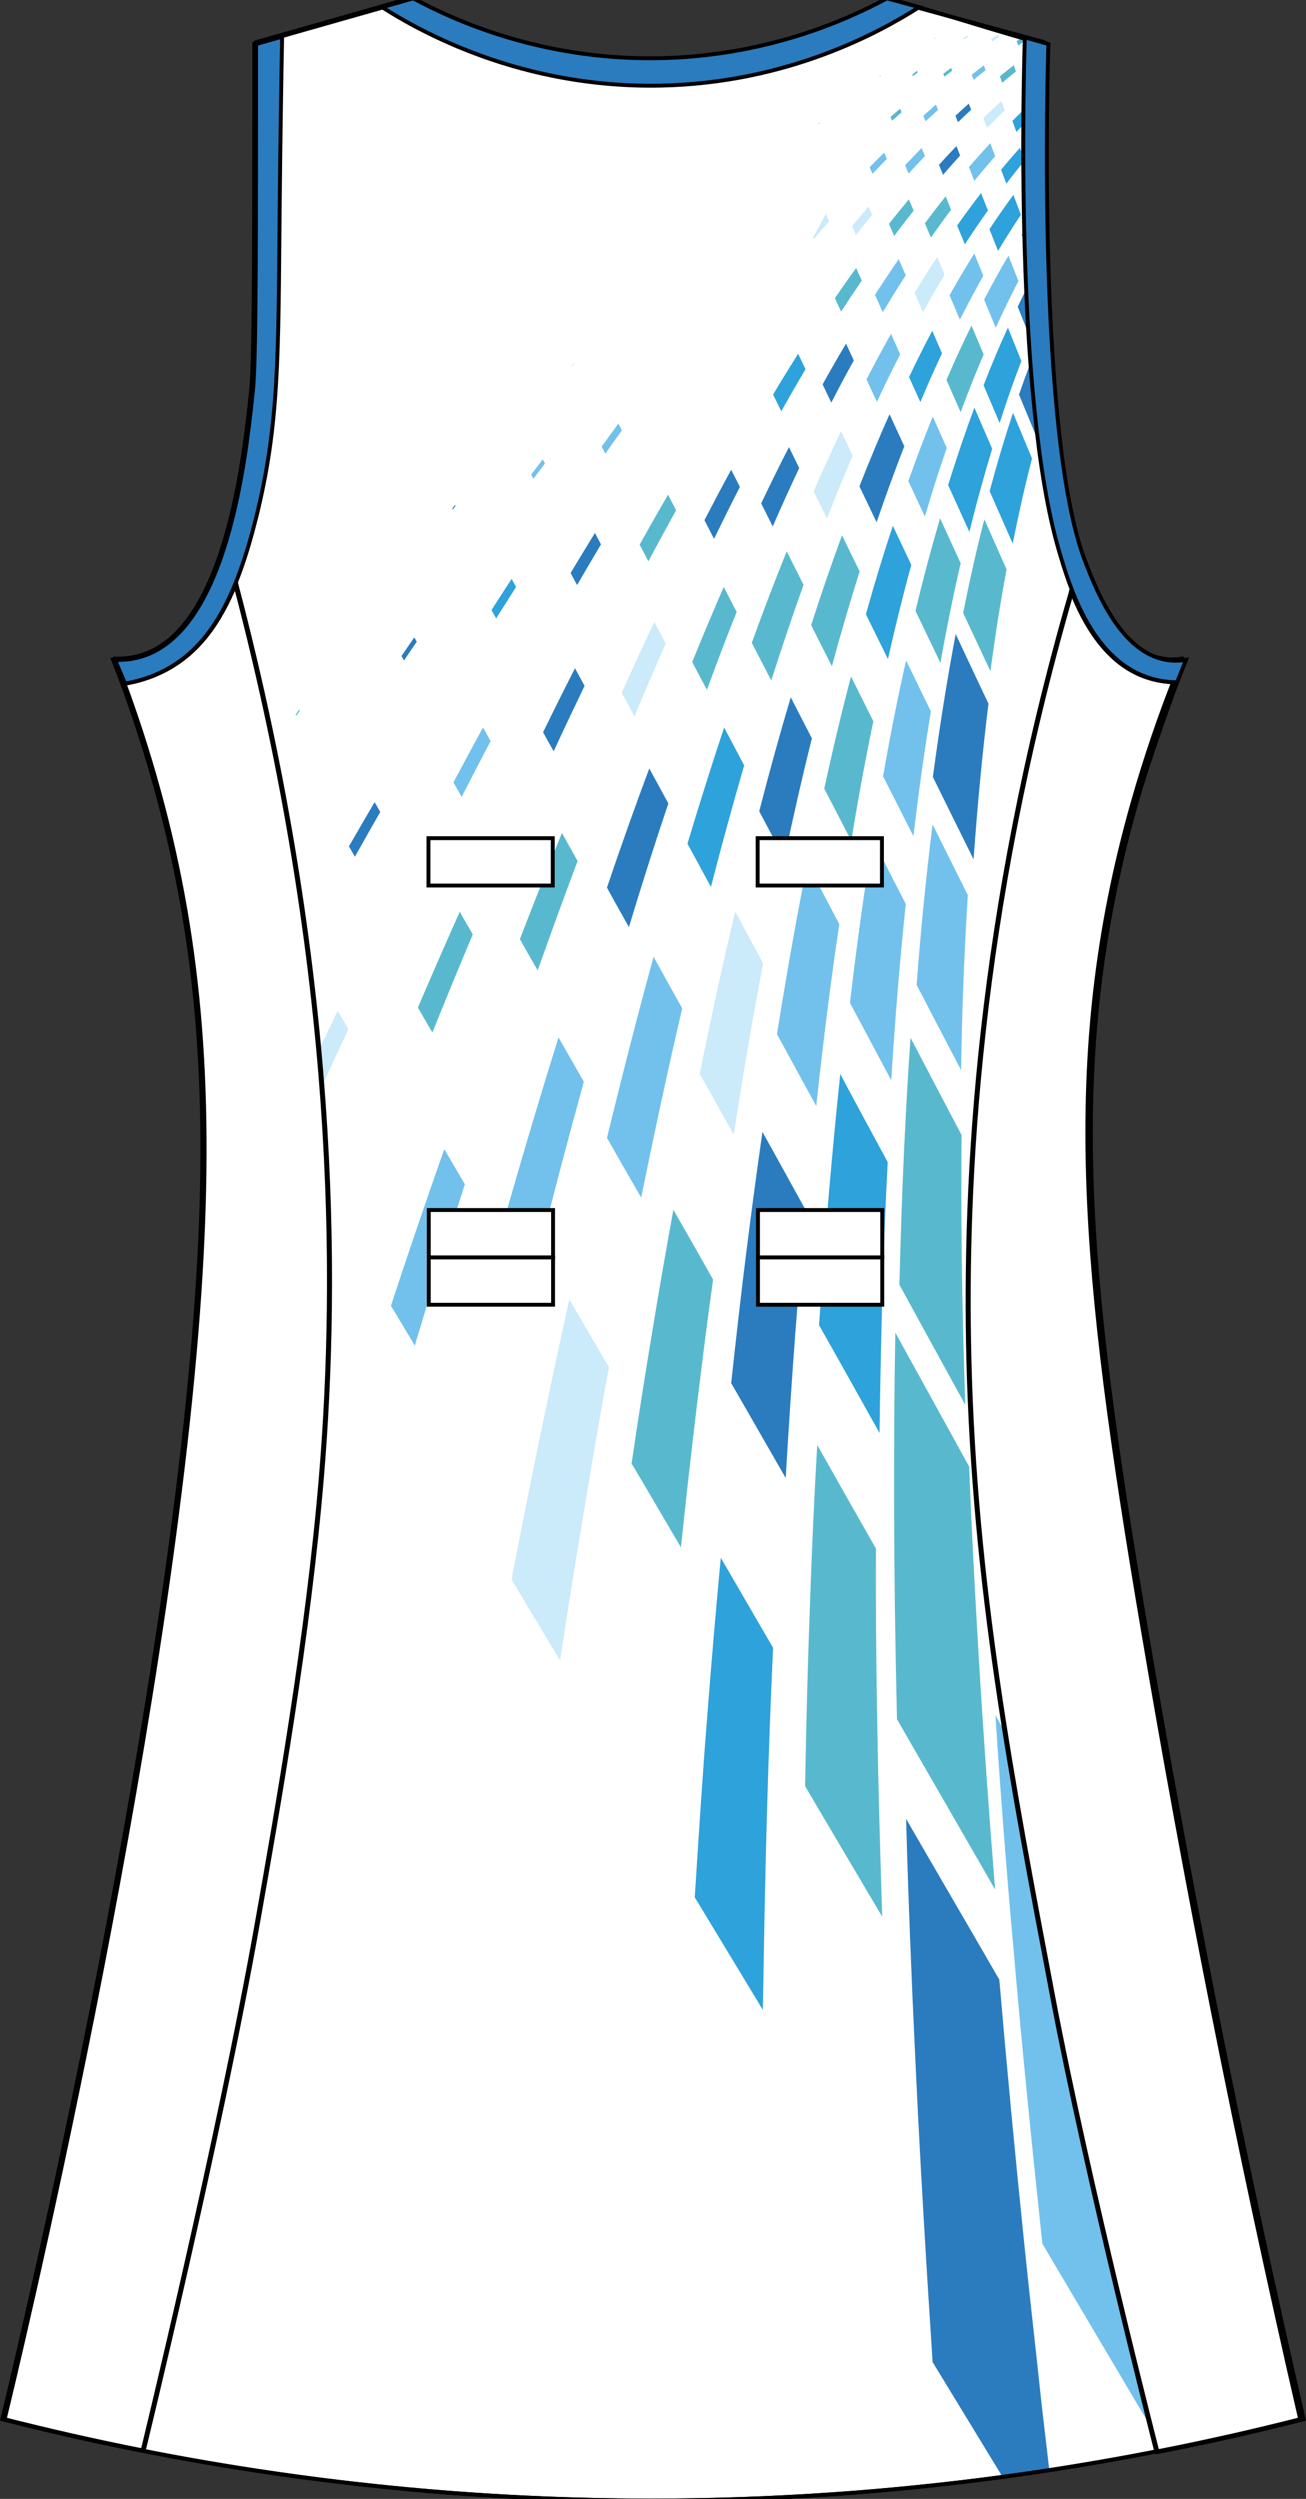 <?xml version="1.0" encoding="utf-8"?>
<!-- Generator: Adobe Illustrator 19.1.0, SVG Export Plug-In . SVG Version: 6.00 Build 0)  -->
<svg version="1.1" id="Layer_1" xmlns="http://www.w3.org/2000/svg" xmlns:xlink="http://www.w3.org/1999/xlink" x="0px" y="0px"
	 viewBox="0 0 335.2 641.14" style="enable-background:new 0 0 335.2 641.14;" xml:space="preserve">
<rect x="0" y="0" width="335.2" height="641.14" fill="#333333" stroke="none"/>
<style type="text/css">
	<![CDATA[
	@font-face{font-family:'codaheavy';src:url('/fonts/coda-heavy-webfont.woff') format('woff')}
	text{font-family:Impact,codaheavy,sans-serif}
	.Number.fill{fill:#000}
	.NumberOutline.stroke{fill:none;stroke:#777;stroke-width:2.5}
	.Colour1.fill{fill:#FFFFFF;}
	.Colour2.fill{fill:#2A7CBF;}
	.Colour3.fill{fill:#58B9CE;}
	.Colour4.fill{fill:#71C1EC;}
	.Colour5.fill{fill:#2DA2DB;}
	.Colour6.fill{fill:#CBEAFA;}
	.NeckAndArmTrim.fill{fill:#2A7CBF;stroke:#000000;stroke-miterlimit:10;}
	.SidePanels.fill{fill:#FFFFFF;stroke:#000000;stroke-miterlimit:10;}
	.st0{fill:#2A7CBF;}
	.st1{fill:none;stroke:#000000;stroke-miterlimit:10;}
	.st2{fill:#FFFFFF;stroke:#000000;}
	.st3{fill:none;stroke:#000000;stroke-linecap:round;stroke-linejoin:round;}
	]]>
</style>
<path class="Colour1 fill" d="M1.2,620.69c43.51,11.08,102.43,21.48,172.43,20.85c64.42-0.58,119.02-10.32,160.36-20.85
	c-16.35-70.98-29.65-138.88-40.52-203.28c-15.28-90.56-20.96-145.91-2.59-211.1c4.47-15.84,9.33-28.64,12.93-37.35
	c-1.09,0.18-2.96,0.39-5.17,0c-11.71-2.05-17.91-18.02-20.69-25.19c-12.44-32.06-9.68-126.75-9.48-132.91
	c-13.79-3.76-27.59-7.53-41.38-11.29c0,22.71-121.56,22.71-121.56,0C92.31,3.33,79.09,7.1,65.87,10.86c0,4,0.01,10.04,0,17.37
	c-0.04,43.07-0.08,64.76-0.86,72.1c-1.81,16.96-6.5,61-28.45,67.76c-2.79,0.86-5.27,0.93-6.9,0.87c3.09,7.92,7.29,19.54,11.21,33.88
	c10.87,39.79,13.7,78.93,10.35,128.57C43.47,446.06,3.02,613.27,1.2,620.69z"/>
<path class="Colour3 fill" d="M240.04,9.77c-0.09,0.06-0.18,0.12-0.27,0.18c0,0-0.02-0.06-0.03-0.08c0.09-0.06,0.18-0.12,0.27-0.18
	C240.02,9.71,240.04,9.77,240.04,9.77z M226,19.36c-0.1,0.07-0.19,0.14-0.28,0.21c0.01,0.03,0.03,0.06,0.04,0.09
	c0.09-0.07,0.19-0.13,0.28-0.21C226.03,19.42,226.01,19.39,226,19.36z M235.38,18.17c-0.42,0.3-0.83,0.62-1.25,0.93
	c0.06,0.14,0.11,0.29,0.17,0.43c0.41-0.31,0.83-0.63,1.24-0.94C235.49,18.45,235.43,18.31,235.38,18.17z M244.11,17.41
	c-0.66,0.5-1.33,1.01-2,1.52c0.1,0.25,0.19,0.5,0.29,0.75c0.66-0.52,1.33-1.04,1.99-1.54C244.29,17.9,244.2,17.65,244.11,17.41z
	 M260.19,16.74c-1.18,0.92-2.37,1.88-3.56,2.85c0.2,0.54,0.39,1.09,0.6,1.65c1.18-0.99,2.35-1.97,3.52-2.91
	C260.56,17.79,260.37,17.26,260.19,16.74z M210.41,31.43c-0.11,0.1-0.23,0.19-0.35,0.29c0.02,0.03,0.03,0.07,0.05,0.11
	c0.12-0.09,0.23-0.19,0.35-0.29C210.44,31.51,210.43,31.47,210.41,31.43z M231.01,27.89c-0.81,0.7-1.63,1.4-2.45,2.11
	c0.13,0.32,0.27,0.64,0.4,0.96c0.81-0.72,1.63-1.43,2.44-2.14C231.27,28.5,231.14,28.2,231.01,27.89z M233.27,51.15
	c-1.69,2.03-3.4,4.12-5.11,6.31c0.44,1.01,0.89,2.04,1.34,3.08c1.68-2.24,3.35-4.41,5-6.49C234.08,53.07,233.68,52.1,233.27,51.15z
	 M242.72,50.38c-1.77,2.2-3.55,4.51-5.34,6.91c0.51,1.2,1.03,2.42,1.55,3.67c1.74-2.49,3.46-4.87,5.19-7.16
	C243.65,52.64,243.18,51.5,242.72,50.38z M219.74,68.76c-1.8,2.48-3.63,5.06-5.46,7.74c0.53,1.13,1.06,2.29,1.6,3.46
	c1.79-2.76,3.56-5.42,5.32-7.97C220.71,70.9,220.22,69.82,219.74,68.76z M249.35,83.53c-2.16,4.37-4.31,9.01-6.43,13.95
	c1.18,2.68,2.39,5.44,3.64,8.28c1.94-5.24,3.91-10.18,5.9-14.82C251.39,88.4,250.36,85.93,249.35,83.53z M171.46,126.92
	c-2.39,4.12-4.82,8.38-7.3,12.82c0.76,1.4,1.5,2.84,2.26,4.29c2.4-4.54,4.78-8.9,7.11-13.11
	C172.83,129.57,172.15,128.24,171.46,126.92z M216.11,137.34c-2.63,7.19-5.3,14.86-7.92,23.06c1.72,3.41,3.48,6.93,5.32,10.53
	c2.35-8.64,4.74-16.73,7.13-24.31C219.1,143.44,217.58,140.36,216.11,137.34z M201.92,141.45c-2.97,7.35-5.96,15.17-8.97,23.48
	c1.63,3.14,3.29,6.37,5,9.66c2.78-8.68,5.53-16.85,8.29-24.54C204.76,147.13,203.34,144.25,201.92,141.45z M185.76,150.6
	c-2.65,6.07-5.35,12.48-8.1,19.26c1.24,2.33,2.5,4.71,3.78,7.13c2.58-7.03,5.11-13.68,7.63-19.97
	C187.94,154.85,186.84,152.71,185.76,150.6z M241.28,132.98c-2.16,7.36-4.28,15.26-6.31,23.77c2.05,4.28,4.2,8.71,6.4,13.32
	c1.63-9.15,3.37-17.65,5.2-25.55C244.74,140.53,242.98,136.69,241.28,132.98z M76.81,182.06c-0.3,0.43-0.61,0.86-0.93,1.28
	c0.05,0.09,0.13,0.17,0.16,0.27c0.32-0.42,0.62-0.86,0.93-1.28C76.92,182.24,76.87,182.15,76.81,182.06z M252.64,133.23
	c-1.9,7.41-3.72,15.41-5.43,24.05c2.22,4.77,4.57,9.74,7,14.95c1.24-9.39,2.63-18.09,4.14-26.15
	C256.35,141.61,254.46,137.33,252.64,133.23z M218.42,173.56c-2.33,8.88-4.63,18.46-6.86,28.8c2.24,4.3,4.54,8.75,6.93,13.36
	c1.8-11.01,3.69-21.21,5.66-30.67C222.17,181.09,220.27,177.26,218.42,173.56z M144.23,213.71c-3.49,8.58-7.1,17.64-10.79,27.25
	c1.46,2.65,3,5.31,4.57,8.01c3.5-9.89,6.91-19.23,10.24-28.06C146.89,218.47,145.56,216.07,144.23,213.71z M118.01,233.92
	c-3.49,7.79-7.07,15.98-10.75,24.6c1.23,2.1,2.43,4.25,3.72,6.38c3.54-8.81,7.01-17.18,10.36-25.16
	C120.21,237.78,119.07,235.86,118.01,233.92z M233.7,266.25c-0.66,9.28-1.2,19.03-1.68,29.28c-0.5,10.78-0.87,22.13-1.18,34.09
	c5.36,9.8,10.98,20.07,16.91,30.83c-0.43-13.07-0.75-25.47-0.89-37.25c-0.13-11.19-0.16-21.84-0.06-31.98
	C242.22,282.52,237.85,274.2,233.7,266.25z M172.83,310.38c-1.75,9.63-3.53,19.71-5.25,30.27c-1.85,11.05-3.69,22.65-5.48,34.84
	c4.14,6.93,8.31,14.14,12.67,21.52c1.35-12.86,2.73-25.1,4.14-36.77c1.33-11.14,2.71-21.78,4.11-31.94
	C179.54,322.14,176.15,316.16,172.83,310.38z M229.8,341.92c-0.28,14.26-0.35,29.33-0.32,45.29c0.04,16.91,0.29,34.85,0.74,53.91
	c7.99,13.84,16.39,28.38,25.18,43.67c-1.66-20.86-3.05-40.48-4.15-58.98c-1.04-17.45-1.91-33.93-2.5-49.52
	C242.12,364.28,235.83,352.82,229.8,341.92z M209.75,370.73c-0.73,12.59-1.35,25.9-1.83,39.98c-0.57,14.91-0.98,30.73-1.29,47.54
	c6.28,10.73,12.92,21.86,19.8,33.52c-0.58-18.13-1.05-35.21-1.3-51.3c-0.27-15.19-0.37-29.56-0.31-43.15
	C219.57,388.1,214.53,379.25,209.75,370.73z M261.35,11.69c0.76-0.55,1.52-1.07,2.27-1.6c-0.47-0.13-0.94-0.27-1.41-0.4
	c-0.42,0.29-0.84,0.57-1.25,0.86C261.08,10.93,261.22,11.31,261.35,11.69z M267.89,18.64c-0.16-0.49-0.32-0.97-0.49-1.45
	c-1.26,1-2.53,2.05-3.81,3.13c0.23,0.65,0.46,1.3,0.68,1.96c1.21-1.07,2.41-2.1,3.61-3.1C267.89,19,267.89,18.82,267.89,18.64z"/>
<path class="Colour6 fill" d="M248.47,9.45c-0.36,0.24-0.71,0.47-1.07,0.71c-0.05-0.11-0.09-0.24-0.13-0.36
	c0.36-0.24,0.71-0.47,1.07-0.71C248.38,9.22,248.42,9.34,248.47,9.45z M256.2,8.8c-0.6,0.4-1.21,0.81-1.81,1.22
	c0.08,0.22,0.16,0.44,0.24,0.66c0.6-0.42,1.2-0.83,1.8-1.23C256.35,9.23,256.28,9.02,256.2,8.8z M257.01,25.93
	c-1.53,1.4-3.07,2.85-4.62,4.35c0.31,0.82,0.63,1.66,0.95,2.5c1.52-1.54,3.03-3.03,4.54-4.47C257.59,27.5,257.3,26.71,257.01,25.93z
	 M222.91,53.03c-1.4,1.62-2.81,3.29-4.23,5.01c0.32,0.74,0.67,1.48,1,2.24c1.4-1.76,2.79-3.47,4.16-5.13
	C223.53,54.45,223.22,53.73,222.91,53.03z M240.54,65.96c-1.93,2.92-3.87,5.98-5.81,9.2c0.7,1.61,1.41,3.25,2.15,4.92
	c1.86-3.36,3.71-6.56,5.56-9.61C241.8,68.94,241.16,67.44,240.54,65.96z M147.42,93.17c-0.19,0.21-0.37,0.43-0.57,0.64
	c0.04,0.06,0.07,0.12,0.09,0.18c0.18-0.22,0.38-0.43,0.57-0.64C147.48,93.29,147.44,93.23,147.42,93.17z M215.86,110.65
	c-2.32,4.86-4.67,10-7.03,15.43c1.12,2.27,2.26,4.59,3.42,6.96c2.2-5.67,4.41-11.03,6.6-16.11
	C217.83,114.79,216.84,112.7,215.86,110.65z M167.94,159.59c-2.73,5.76-5.53,11.81-8.36,18.19c1.08,1.98,2.17,4,3.28,6.05
	c2.7-6.56,5.37-12.8,8-18.73C169.87,163.24,168.9,161.4,167.94,159.59z M86.68,259.39c-3.44,7.08-7,14.45-10.62,22.16
	c1,1.66,1.99,3.34,3,5.03c3.52-7.84,7-15.34,10.36-22.53C88.53,262.46,87.58,260.93,86.68,259.39z M188.68,233.88
	c-3.01,12.78-6.08,26.63-9.07,41.67c2.84,5.03,5.74,10.23,8.71,15.58c2.43-15.87,4.97-30.48,7.54-43.97
	C193.39,242.62,191.01,238.18,188.68,233.88z M146.13,333.39c-2.38,10.68-4.77,21.84-7.17,33.51c-2.54,12.2-5.1,24.98-7.67,38.39
	c4.07,6.72,8.17,13.66,12.46,20.7c2.14-14.02,4.29-27.4,6.44-40.16c2.02-12.21,4.05-23.89,6.1-35.06
	C152.78,344.86,149.41,339.06,146.13,333.39z M212,54.97c-0.09,0.1-0.19,0.21-0.28,0.32c-0.95,1.85-1.96,3.71-3.02,5.58
	c0.07,0.15,0.13,0.29,0.2,0.44c1.31-1.56,2.61-3.08,3.9-4.56C212.53,56.14,212.27,55.55,212,54.97z M267.79,35.98
	c0.04-0.04,0.07-0.08,0.11-0.12c0-1.63,0-3.3-0.01-4.99c-0.46,0.48-0.93,0.95-1.39,1.44C266.93,33.5,267.36,34.72,267.79,35.98z"/>
<path class="Colour5 fill" d="M265.43,29.16c-1.52,1.5-3.04,3.07-4.56,4.7c-0.35-0.96-0.69-1.91-1.03-2.84c1.56-1.58,3.12-3.09,4.66-4.54
	C264.8,27.36,265.12,28.25,265.43,29.16z M261.79,37.89c-1.61,1.81-3.23,3.69-4.85,5.67c0.44,1.16,0.89,2.35,1.35,3.56
	c1.57-2.07,3.13-4.04,4.7-5.92C262.59,40.08,262.19,38.97,261.79,37.89z M251.8,49.53c-2.04,2.65-4.08,5.42-6.14,8.33
	c0.64,1.58,1.3,3.19,1.98,4.83c1.98-3.04,3.94-5.93,5.92-8.7C252.95,52.47,252.36,50.99,251.8,49.53z M260.1,50
	c-2.05,2.78-4.09,5.72-6.15,8.81c0.71,1.81,1.46,3.67,2.21,5.57c1.95-3.25,3.9-6.34,5.86-9.27C261.37,53.37,260.73,51.66,260.1,50z
	 M204.85,90.76c-2.11,3.35-4.26,6.83-6.42,10.47c0.68,1.4,1.38,2.83,2.09,4.28c2.1-3.74,4.18-7.33,6.22-10.78
	C206.11,93.39,205.47,92.07,204.85,90.76z M239.27,84.87c-1.98,3.74-3.96,7.69-5.95,11.88c0.95,2.08,1.9,4.23,2.9,6.42
	c1.84-4.41,3.69-8.58,5.56-12.51C240.92,88.68,240.08,86.75,239.27,84.87z M258.69,84.05c-2.12,4.62-4.21,9.55-6.24,14.81
	c1.33,3.11,2.7,6.33,4.12,9.68c1.79-5.65,3.66-10.94,5.58-15.89C260.96,89.68,259.81,86.81,258.69,84.05z M250.09,104.59
	c-2.29,6.18-4.55,12.78-6.74,19.87c1.75,3.86,3.58,7.86,5.46,12.03c1.85-7.61,3.83-14.7,5.84-21.34
	C253.08,111.5,251.55,107.99,250.09,104.59z M260,105.92c-2.07,6.22-4.07,12.91-6,20.1c1.89,4.29,3.87,8.77,5.93,13.45
	c1.55-7.8,3.18-15.07,4.95-21.83C263.19,113.57,261.57,109.66,260,105.92z M131.32,148.53c-1.7,2.6-3.43,5.26-5.17,7.99
	c0.4,0.71,0.79,1.43,1.19,2.16c1.73-2.76,3.44-5.45,5.11-8.08C132.08,149.9,131.69,149.22,131.32,148.53z M229.16,134.9
	c-2.35,7.04-4.65,14.61-6.92,22.71c1.83,3.7,3.71,7.53,5.66,11.49c1.94-8.62,3.93-16.67,6-24.16
	C232.27,141.48,230.69,138.14,229.16,134.9z M185.86,186.66c-3.09,9.28-6.23,19.2-9.42,29.82c2,3.58,3.95,7.31,6.03,11.08
	c2.86-11.1,5.7-21.47,8.53-31.18C189.25,193.06,187.54,189.82,185.86,186.66z M62.48,230.56c-1.51,2.42-3.04,4.87-4.59,7.37
	c0.32,0.49,0.56,1.03,0.9,1.51c1.53-2.52,3.06-4.98,4.56-7.42C63.09,231.51,62.79,231.03,62.48,230.56z M215.67,275.57
	c-1.02,9.47-1.94,19.4-2.86,29.83c-0.92,10.95-1.75,22.47-2.59,34.6c5,8.82,10.15,18.04,15.52,27.66
	c0.17-13.08,0.45-25.51,0.78-37.32c0.34-11.24,0.79-21.96,1.32-32.16C223.62,290.34,219.52,282.83,215.67,275.57z M185,399.69
	c-1.19,12.54-2.33,25.79-3.41,39.81c-1.21,14.83-2.2,30.58-3.27,47.3c5.61,9.29,11.44,18.91,17.48,28.89
	c0.29-17.83,0.58-34.62,1.05-50.45c0.42-14.95,0.95-29.09,1.57-42.47C193.76,414.82,189.35,407.1,185,399.69z M265.7,49.62
	c0.74-1.05,1.48-2.06,2.22-3.06c0-2.06-0.01-4.17-0.01-6.35c-1.3,1.56-2.6,3.15-3.9,4.83C264.56,46.52,265.12,48.05,265.7,49.62z"/>
<g>
	<path class="st0" d="M249.26,28.16c-1.12,1.03-2.25,2.1-3.39,3.2c-0.22-0.56-0.43-1.11-0.65-1.66c1.15-1.07,2.29-2.11,3.43-3.12
		C248.85,27.09,249.06,27.62,249.26,28.16z"/>
	<path class="st0" d="M246.43,39.9c-1.45,1.6-2.92,3.25-4.39,4.96c-0.35-0.87-0.7-1.72-1.04-2.56c1.5-1.67,2.99-3.27,4.48-4.82
		C245.78,38.27,246.1,39.08,246.43,39.9z"/>
	<path class="st0" d="M219.14,92.48c-1.92,3.44-3.84,7.05-5.78,10.83c-0.76-1.59-1.5-3.15-2.23-4.69c2.03-3.65,4.03-7.13,6.02-10.45
		C217.8,89.58,218.46,91.02,219.14,92.48z"/>
	<path class="st0" d="M116.94,129.8c-0.25,0.3-0.5,0.62-0.74,0.93c-0.05-0.07-0.08-0.15-0.13-0.23c0.24-0.31,0.49-0.63,0.75-0.93
		C116.85,129.65,116.87,129.75,116.94,129.8z"/>
	<path class="st0" d="M205.13,120.1c-2.26,4.74-4.51,9.73-6.8,14.98c-1.01-2.01-1.99-3.98-2.97-5.92c2.42-5.06,4.77-9.88,7.14-14.45
		C203.35,116.48,204.23,118.27,205.13,120.1z"/>
	<path class="st0" d="M232.1,114.5c-2.38,6.11-4.75,12.61-7.11,19.5c-1.51-3.15-2.98-6.23-4.41-9.22
		c2.57-6.55,5.15-12.71,7.73-18.51C229.53,108.94,230.8,111.69,232.1,114.5z"/>
	<path class="st0" d="M189.9,124.94c-2.17,4.24-4.38,8.68-6.63,13.31c-0.84-1.62-1.65-3.22-2.47-4.79c2.33-4.5,4.61-8.81,6.87-12.93
		C188.4,121.98,189.15,123.44,189.9,124.94z"/>
	<path class="st0" d="M154.25,139.67c-2,3.38-4.06,6.85-6.13,10.44c-0.57-1.04-1.14-2.06-1.67-3.1c2.11-3.53,4.22-6.94,6.25-10.27
		C153.22,137.71,153.73,138.69,154.25,139.67z"/>
	<path class="st0" d="M106.96,164.65c-1.09,1.57-2.17,3.19-3.27,4.82c-0.22-0.38-0.44-0.77-0.65-1.15c1.11-1.62,2.19-3.22,3.29-4.79
		C106.53,163.9,106.74,164.28,106.96,164.65z"/>
	<path class="st0" d="M150.04,175.97c-2.59,5.37-5.24,10.96-7.94,16.8c-0.94-1.64-1.82-3.28-2.71-4.89
		c2.78-5.72,5.51-11.19,8.19-16.43C148.39,172.94,149.21,174.45,150.04,175.97z"/>
	<path class="st0" d="M97.6,208.32c-2.13,3.72-4.3,7.55-6.5,11.48c-0.55-0.87-1.02-1.78-1.54-2.65c2.24-3.88,4.43-7.67,6.59-11.35
		C96.63,206.63,97.11,207.47,97.6,208.32z"/>
	<path class="st0" d="M208.38,189.45c-2.4,9.55-4.74,19.81-7.06,30.84c-2.23-4.15-4.37-8.2-6.46-12.14
		c2.7-10.46,5.39-20.19,8.1-29.24C204.71,182.32,206.51,185.84,208.38,189.45z"/>
	<path class="st0" d="M253.7,180.54c-1.51,12.23-2.79,25.51-3.82,39.94c-3.66-7.35-7.13-14.4-10.45-21.13
		c1.78-13.25,3.73-25.45,5.86-36.67C247.95,168.37,250.76,174.32,253.7,180.54z"/>
	<path class="st0" d="M171.54,206.14c-3.35,9.91-6.71,20.47-10.12,31.72c-1.93-3.43-3.84-6.8-5.64-10.13
		c3.67-10.85,7.3-21.03,10.87-30.58C168.26,200.09,169.87,203.09,171.54,206.14z"/>
	<path class="st0" d="M206.79,310.47c-0.93,10.13-1.84,20.75-2.69,31.89c-0.87,11.68-1.68,23.96-2.44,36.87
		c-4.84-8.4-9.47-16.53-13.99-24.36c1.3-12.1,2.62-23.62,4-34.57c1.32-10.44,2.66-20.4,4.02-29.9
		C199.29,296.85,202.95,303.55,206.79,310.47z"/>
	<path class="st0" d="M262.24,60.24c1.85-2.98,3.7-5.81,5.57-8.47c0.04,0.11,0.08,0.23,0.12,0.33c0.01,2.78,0.01,5.44,0.02,7.97
		c-1.16,1.95-2.32,3.94-3.47,6.03C263.71,64.09,262.96,62.14,262.24,60.24z"/>
	<path class="st0" d="M261.21,78.7c1.93-4.09,3.91-7.92,5.91-11.53c0.29,0.76,0.58,1.55,0.87,2.33c0.02,3.18,0.04,6.13,0.07,8.82
		c-1.22,2.71-2.43,5.53-3.61,8.48C263.33,84,262.25,81.31,261.21,78.7z"/>
	<path class="st0" d="M261.54,101.24c1.94-5.64,3.95-10.91,6-15.83c0.21,0.53,0.42,1.09,0.63,1.63c0.12,6.6,0.31,11.06,0.59,13.69
		c0.08,0.72,0.16,1.5,0.25,2.31c-0.95,3.09-1.87,6.28-2.76,9.6C264.6,108.67,263.04,104.88,261.54,101.24z"/>
	<g>
		<path class="st0" d="M239.36,606.04c-1.79-27.47-3.29-53.03-4.39-76.85c-1.07-22.23-1.87-43.03-2.41-62.53
			c7.55,13.1,15.58,26.8,23.93,41.26c1.82,21.34,3.96,44.1,6.47,68.44c1.31,12.81,2.87,26.06,4.3,39.8
			c0.67,5.73,1.35,11.56,2.04,17.46c-3.95,0.61-7.97,1.2-12.06,1.76C251.12,625.32,245.14,615.54,239.36,606.04z"/>
	</g>
</g>
<path class="Colour4 fill" d="M252.96,18c-1.02,0.8-2.05,1.62-3.07,2.46c-0.16-0.43-0.32-0.87-0.48-1.29c1.04-0.82,2.07-1.63,3.1-2.42
	C252.65,17.16,252.8,17.57,252.96,18z M240.22,26.84c-1.07,0.93-2.15,1.9-3.24,2.87c0.19,0.46,0.38,0.93,0.57,1.41
	c1.08-0.99,2.14-1.97,3.21-2.92C240.58,27.74,240.4,27.29,240.22,26.84z M226.93,39.16c-1.24,1.22-2.48,2.47-3.73,3.75
	c0.25,0.55,0.49,1.12,0.73,1.68c1.24-1.3,2.47-2.57,3.69-3.81C227.38,40.24,227.16,39.7,226.93,39.16z M236.55,37.99
	c-1.4,1.42-2.82,2.89-4.24,4.4c0.3,0.71,0.6,1.42,0.9,2.15c1.4-1.55,2.79-3.04,4.18-4.5C237.11,39.35,236.82,38.67,236.55,37.99z
	 M254.16,36.74c-1.81,1.96-3.63,4.01-5.47,6.13c0.45,1.16,0.92,2.34,1.39,3.54c1.78-2.2,3.57-4.31,5.34-6.35
	C254.99,38.94,254.57,37.83,254.16,36.74z M230.67,66.5c-2.02,2.91-4.05,5.96-6.11,9.13c0.65,1.47,1.32,2.95,2.01,4.47
	c1.99-3.29,3.94-6.45,5.9-9.46C231.85,69.24,231.26,67.85,230.67,66.5z M250.06,65.05c-2.12,3.38-4.23,6.95-6.35,10.71
	c0.87,2.03,1.75,4.12,2.66,6.26c2-3.96,4-7.71,6.01-11.27C251.58,68.8,250.81,66.9,250.06,65.05z M258.84,65.58
	c-2.1,3.54-4.18,7.3-6.25,11.29c0.96,2.34,1.96,4.75,2.98,7.24c1.92-4.23,3.86-8.22,5.82-11.98
	C260.51,69.88,259.67,67.69,258.84,65.58z M228.7,85.66c-2.09,3.69-4.19,7.59-6.3,11.69c0.87,1.88,1.76,3.79,2.67,5.76
	c1.99-4.28,3.99-8.35,5.97-12.2C230.25,89.11,229.47,87.36,228.7,85.66z M158.72,108.66c-1.42,1.94-2.85,3.91-4.3,5.93
	c0.31,0.6,0.63,1.2,0.95,1.81c1.42-2.05,2.85-4.04,4.25-6C159.33,109.82,159.03,109.24,158.72,108.66z M139.31,117.86
	c-0.98,1.28-1.98,2.58-2.97,3.89c0.2,0.35,0.39,0.71,0.58,1.07c0.99-1.32,1.97-2.63,2.95-3.92
	C139.67,118.56,139.5,118.21,139.31,117.86z M239.41,106.89c-2.12,5.16-4.2,10.67-6.27,16.55c1.37,2.93,2.79,5.96,4.24,9.09
	c1.83-6.25,3.71-12.1,5.62-17.59C241.75,112.17,240.57,109.48,239.41,106.89z M123.97,186.66c-2.48,4.53-5,9.22-7.59,14.07
	c0.71,1.23,1.41,2.47,2.11,3.73c2.53-4.94,5-9.71,7.43-14.31C125.28,188.97,124.61,187.81,123.97,186.66z M232.56,169.44
	c-2.06,9.13-4.04,19.01-5.91,29.73c2.5,4.92,5.09,10.04,7.79,15.36c1.35-11.52,2.86-22.16,4.48-31.99
	C236.71,178.01,234.6,173.65,232.56,169.44z M223.97,215.33c-2.08,12.78-4.03,26.73-5.82,41.98c3.41,6.36,6.93,12.98,10.6,19.87
	c1.02-16.43,2.27-31.46,3.73-45.23C229.54,226.19,226.68,220.66,223.97,215.33z M239.36,211.52c-1.57,12.5-2.96,26.17-4.1,41.16
	c3.62,6.96,7.4,14.26,11.41,21.88c0.24-16.35,0.88-31.27,1.73-44.9C245.23,223.34,242.24,217.29,239.36,211.52z M207.22,221.54
	c-2.68,13.38-5.26,27.93-7.8,43.79c3.23,5.95,6.6,12.09,10.08,18.45c1.81-16.91,3.79-32.42,5.91-46.67
	C212.59,231.74,209.87,226.55,207.22,221.54z M167.75,245.5c-3.93,14.3-7.9,29.74-11.96,46.43c2.84,5,5.75,10.13,8.78,15.35
	c3.54-17.45,7.03-33.6,10.53-48.56C172.6,254.2,170.11,249.81,167.75,245.5z M143.35,266.16c-4.34,13.89-8.81,28.82-13.4,44.89
	c2.44,4.3,5.07,8.6,7.65,13.06c4.18-16.67,8.27-32.15,12.25-46.57C147.63,273.68,145.46,269.89,143.35,266.16z M114.03,294.84
	c-4.41,12.51-8.99,25.87-13.69,40.2c2.02,3.34,4.08,6.73,6.12,10.21c4.39-14.75,8.69-28.52,12.85-41.4
	C117.52,300.8,115.76,297.8,114.03,294.84z M267.53,575.66c9.89,16.69,20.25,34.26,31.23,52.73c1.25-0.25,2.5-0.5,3.73-0.76
	c-1.93-11.68-3.81-23.03-5.49-34.07c-2.14-13.57-4.15-26.67-5.99-39.34c-3.6-24.05-6.67-46.57-9.3-67.69
	c-9.26-16.38-18-31.83-26.22-46.45c1.23,18.99,2.76,39.25,4.72,60.87C262.19,524.13,264.69,548.97,267.53,575.66z"/>
<path class="st1" d="M229.3,0.02c13.79,3.76,24.77,7.52,38.57,11.29c-0.2,6.16-2.96,100.78,9.48,132.82
	c2.78,7.17,8.98,23.13,20.69,25.17c2.21,0.39,4.09,0.18,5.17,0c-3.6,8.71-8.47,21.5-12.93,37.33
	c-18.38,65.14-12.7,120.45,2.59,210.95c10.87,64.35,24.18,132.2,40.52,203.13c-41.35,10.53-95.94,20.26-160.36,20.83
	c-70,0.63-128.92-9.76-172.43-20.83c1.82-7.42,42.27-174.52,50.01-289.08c3.35-49.6,0.53-88.71-10.35-128.48
	c-3.92-14.33-8.11-25.94-11.21-33.86c1.63,0.07,4.11-0.01,6.9-0.87c21.95-6.75,26.65-50.77,28.45-67.71
	c0.78-7.34,0.82-29.01,0.86-72.05c0.01-7.33,0-13.36,0-17.36C78.48,7.55,91.7,3.78,104.92,0.02C104.92,22.45,229.3,22.45,229.3,0.02
	z"/>
<path class="st1" d="M234.58,1.9"/>
<path class="st1" d="M99.53,1.9"/>
<g>
	<rect x="109.97" y="215.05" class="st2" width="31.9" height="12.15"/>
	<rect x="194.46" y="215.05" class="st2" width="31.9" height="12.15"/>
	<rect x="194.54" y="322.61" class="st2" width="31.9" height="12.15"/>
	<rect x="110.05" y="322.61" class="st2" width="31.9" height="12.15"/>
	<rect x="110.05" y="310.46" class="st2" width="31.9" height="12.15"/>
	<rect x="194.54" y="310.46" class="st2" width="31.9" height="12.15"/>
</g>
<path class="SidePanels fill" d="M301.81,175.04c-1.85-0.03-4.64-0.28-7.73-1.4c-9.87-3.58-15.48-13.38-18.88-22.07l-0.17,0.72
	c-23.91,82.66-27.33,150.77-26.21,196.39c1.42,57.99,10.88,107.74,21.55,163.85c9.2,48.41,26.73,116.6,26.73,116.6
	c13.48-2.62,26-5.49,37.5-8.42c-16.35-70.93-29.65-138.78-40.52-203.13c-15.28-90.5-20.96-145.81-2.59-210.95
	c3.54-12.56,10.6-31.53,10.62-31.58L301.81,175.04z"/>
<path class="SidePanels fill" d="M32.22,175.38c2.63-0.44,6.36-1.36,10.35-3.47c8.08-4.28,13.67-11.58,18.02-22.3l0.18,0.72
	c26.04,99.42,26.1,177.55,21.89,228.37c-3.38,40.89-11.31,85.66-16.38,114.3c-9.88,55.78-29.4,135.77-29.4,135.77
	c-12.83-2.53-24.75-5.28-35.7-8.06C3,613.29,43.45,446.19,51.19,331.63c3.35-49.6,0.53-88.71-10.35-128.48
	c-3.01-11.01-6.19-20.42-8.9-27.78L32.22,175.38z"/>
<g>
	<path class="st3" d="M31.79,175.38c2.69,7.32,5.81,16.61,8.78,27.47c10.87,39.79,13.7,78.93,10.35,128.57
		c-0.67,9.88-1.58,20.16-2.69,30.69"/>
	<path class="st3" d="M30.42,481.03c0.06-0.32,0.12-0.64,0.18-0.96"/>
	<path class="st3" d="M48.23,362.1c-4.01,38.08-10.59,79.48-17.6,117.79"/>
	<path class="st3" d="M301.1,175.03c-3.2,8.2-6.97,18.8-10.5,31.29c-18.38,65.18-12.7,120.54,2.59,211.1
		c10.87,64.39,24.18,132.3,40.52,203.28c-11.34,2.89-23.67,5.71-36.93,8.31"/>
	<path class="st3" d="M30.6,480.07c0.01-0.06,0.02-0.12,0.03-0.18"/>
	<path class="st3" d="M30.42,481.03C16.94,554.49,2,616.25,0.91,620.69c10.94,2.79,22.86,5.53,35.68,8.06"/>
	<path class="st3" d="M31.79,175.38c-0.86-2.34-1.68-4.49-2.43-6.41c1.63,0.07,4.11-0.01,6.9-0.87
		c21.95-6.76,26.64-50.8,28.45-67.76c0.78-7.35,0.82-29.03,0.86-72.1c0.01-7.33,0-13.37,0-17.37C78.8,7.1,92.01,3.33,105.23-0.43
		c0,22.71,121.56,22.71,121.56,0c13.79,3.76,27.59,7.53,41.38,11.29c-0.2,6.16-2.96,100.85,9.48,132.91
		c2.78,7.17,8.98,23.15,20.69,25.19c2.21,0.39,4.08,0.18,5.17,0c-0.76,1.84-1.58,3.87-2.43,6.06"/>
	<path class="st3" d="M296.77,629c-35.1,6.87-76.67,12.12-123.43,12.54c-52.4,0.47-98.59-5.24-136.75-12.78"/>
	<path class="st3" d="M301.1,175.03c-1.84-0.06-4.44-0.35-7.31-1.39c-9.87-3.58-15.48-13.38-18.88-22.07l-0.17,0.72
		c-23.91,82.66-27.33,150.77-26.21,196.39c1.42,57.99,10.88,107.74,21.55,163.85c8.99,47.28,25.91,113.4,26.7,116.47"/>
	<path class="st3" d="M301.1,175.03c0.14,0,0.29,0.01,0.42,0.01l0.3,0c-0.02,0.05-7.07,19.02-10.62,31.58
		c-18.38,65.14-12.7,120.45,2.59,210.95c10.87,64.35,24.18,132.2,40.52,203.13c-11.5,2.93-24.03,5.79-37.5,8.42
		c0,0-0.01-0.05-0.03-0.12"/>
	<path class="st3" d="M30.42,481.03c0.06-0.32,0.12-0.64,0.18-0.96"/>
	<path class="st3" d="M30.42,481.03C16.94,554.48,1.98,616.26,0.89,620.71c10.95,2.79,22.87,5.53,35.7,8.06c0,0,0-0.01,0-0.01"/>
	<path class="st3" d="M30.63,479.89c-0.01,0.06-0.02,0.12-0.03,0.18"/>
	<path class="st3" d="M31.79,175.38l-0.14,0c2.71,7.36,5.89,16.77,8.9,27.78c10.87,39.77,13.7,78.88,10.35,128.48
		c-0.66,9.82-1.57,20.02-2.67,30.47"/>
	<path class="st3" d="M30.63,479.89c7.01-38.31,13.6-79.72,17.6-117.79"/>
	<path class="st3" d="M31.79,175.38l0.14,0c2.63-0.44,6.36-1.36,10.35-3.47c8.08-4.28,13.67-11.58,18.02-22.3l0.18,0.72
		c26.04,99.42,26.1,177.55,21.89,228.37c-3.38,40.89-11.31,85.66-16.38,114.3c-9.84,55.58-29.25,135.19-29.39,135.76"/>
</g>
<path class="NeckAndArmTrim fill" d="M32.1,175.38c2.63-0.44,6.36-1.36,10.35-3.47c11.75-6.22,18.24-18.85,23.28-39.06
	c5.95-23.88,5.69-41.65,6.04-78.13c0.19-20.26,0.47-36.36,0.64-45.31l-6.68,1.9c0,4,0.01,10.03,0,17.36
	c-0.04,43.04-0.08,64.71-0.86,72.05c-1.81,16.94-6.5,60.96-28.45,67.71c-2.79,0.86-5.27,0.93-6.9,0.87L32.1,175.38z"/>
<path class="NeckAndArmTrim fill" d="M302.11,175.05c-1.84-0.01-4.77-0.22-8.03-1.41c-14.29-5.18-19.66-23.42-22.31-32.44
	c-11.52-39.17-8.98-124.16-8.73-131.63l6.04,1.74c-0.2,6.16-2.96,100.78,9.48,132.82c2.78,7.17,8.98,23.13,20.69,25.17
	c2.21,0.39,4.09,0.18,5.17,0L302.11,175.05z"/>
<path class="NeckAndArmTrim fill" d="M98.08,1.85c9.78,6.22,35.6,20.81,71.39,20.12c32.89-0.64,56.56-13.84,66.44-20.14l-8.27-2.25
	c-10.15,5.47-31.3,15.12-59.67,15.37c-29.63,0.26-51.7-9.87-61.9-15.37L98.08,1.85z"/>
<g id="BBodyLogos"></g>
</svg>
